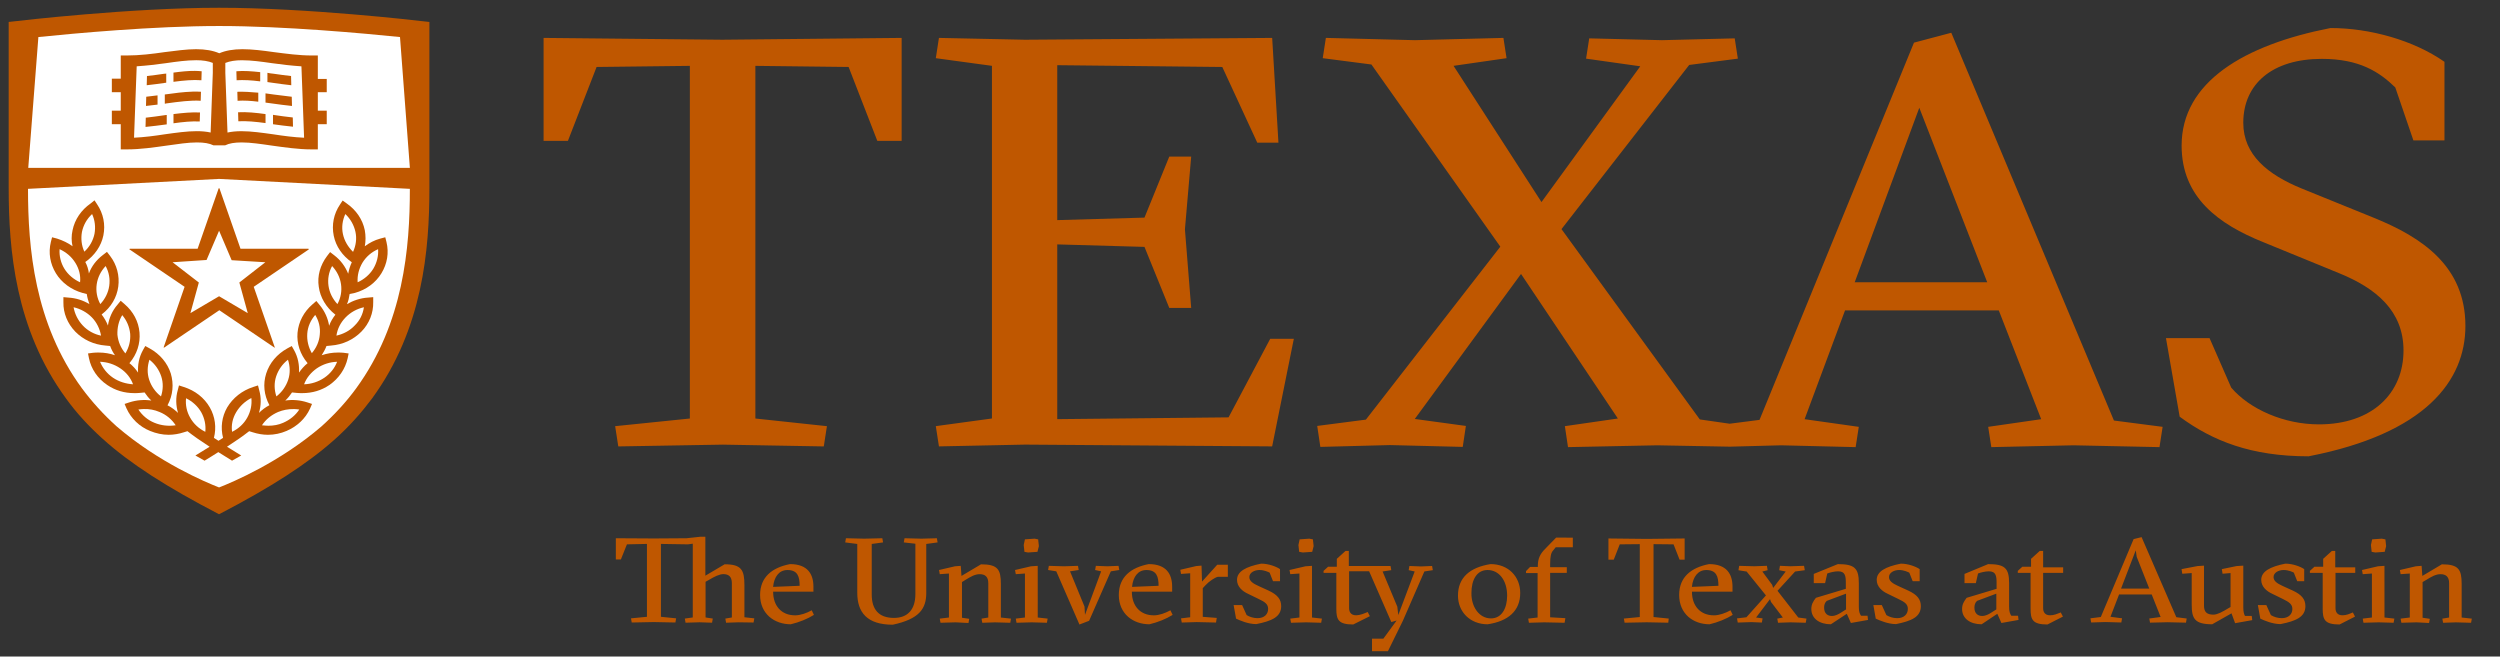 <svg fill="none" height="26" viewBox="0 0 99 26" width="99" xmlns="http://www.w3.org/2000/svg"><rect x="0" y="0" width="99" height="26" fill="#333333" stroke="none"/><path d="m17.004.869v6.466.116c0 2.435-.258 5.574-2.271 8.329-.42.562-.887 1.088-1.45 1.596l-.01.009c-1.097.981-2.538 1.909-4.599 2.979-2.061-1.07-3.511-1.998-4.599-2.979l-.01-.009c-.563-.508-1.04-1.026-1.45-1.596-2.013-2.747-2.271-5.895-2.271-8.329v-.803-5.779l.334-.036c.048-.009 4.513-.526 7.995-.526 3.483 0 7.947.517 7.995.526l.334.036z" fill="#bf5700"/><path d="m8.675 1.03c-2.595 0-5.753.294-7.155.437l-.401 5.181h7.556 7.556l-.391-5.181c-1.412-.143-4.57-.437-7.165-.437zm0 6.055-7.566.393c0 2.327.248 5.324 2.137 7.901.391.526.84 1.025 1.374 1.507 1.66 1.427 3.53 2.212 4.055 2.417.525-.205 2.395-.99 4.055-2.417.534-.482.983-.972 1.374-1.507 1.88-2.577 2.127-5.574 2.127-7.901z" fill="#fff"/><path d="m7.768 1.948c-.391 0-.811.063-1.25.116-.487.071-.992.133-1.497.133h-.239v.919h-.353v.535h.353v.731h-.353v.535h.353v.999h.239c.544 0 1.078-.08 1.583-.151.439-.062.849-.125 1.193-.125.286 0 .496.036.658.116h.458c.162-.08.372-.116.658-.116.353 0 .763.063 1.192.125.515.071 1.05.151 1.584.151h.239v-.999h.353v-.535h-.353v-.731h.353v-.526h-.353v-.928h-.239c-.506 0-1.012-.071-1.498-.133-.448-.063-.868-.116-1.249-.116-.363 0-.668.054-.916.161-.248-.107-.554-.161-.916-.161zm.907 5.503c-.01 0-.019.009-.019.018l-.83 2.381h-2.671c-.01 0-.019.001-.029.01 0 .018 0.0.027.019.027l2.165 1.471-.83 2.398s0 .009.01.009h.01l2.185-1.48 2.184 1.48h.009c.01-.009.01-.018 0-.018l-.83-2.389 2.166-1.471c.01 0 .019-.009.01-.027 0-.009-.01-.01-.019-.01h-2.681l-.83-2.38c0-.009-.01-.018-.019-.018zm-4.933.482-.153.124c-.372.259-.63.634-.716 1.062-.048.214-.048.428 0 .633-.181-.134-.391-.232-.611-.303l-.2-.053-.048.187c-.105.428-.029.865.2 1.24s.611.652 1.05.776l.172.044c.019.134.057.267.105.401-.248-.152-.534-.241-.83-.259l-.2-.018v.196c-.01.437.162.847.468 1.168.315.321.735.517 1.202.553l.181.018c.048.134.115.259.191.366-.2-.071-.42-.107-.639-.107-.076 0-.153 0-.229.009l-.2.027.038.188c.086.428.344.803.725 1.062.315.214.678.321 1.069.321.076 0 .153 0 .229-.009l.18-.018c.076.116.162.223.267.321-.286-.045-.591-.018-.868.071l-.191.063.076.178c.181.401.515.723.934.892.239.098.487.152.735.152.2 0 .41-.036.601-.099l.143-.044c.239.187.506.375.878.616-.172.107-.353.214-.563.347l.363.205c.2-.125.382-.232.544-.339.162.098.344.214.544.339l.363-.205c-.21-.125-.391-.24-.563-.347.372-.241.639-.428.878-.616l.142.044c.191.062.401.099.601.099.258 0 .506-.054.735-.152.42-.178.754-.491.935-.892l.076-.178-.191-.063c-.277-.089-.582-.116-.868-.071.105-.098.191-.205.267-.321l.181.018c.076.009.153.009.229.009.391 0 .754-.107 1.069-.321.372-.259.63-.634.725-1.062l.038-.188-.2-.027c-.076-.009-.153-.009-.229-.009-.22 0-.429.036-.639.107.076-.116.143-.241.191-.366l.181-.018c.468-.036.887-.232 1.202-.553.315-.321.476-.74.467-1.168v-.196l-.21.018c-.296.018-.581.116-.829.259.057-.125.086-.267.105-.401l.21-.044c.448-.125.82-.402 1.049-.776.229-.375.305-.811.2-1.24l-.048-.187-.2.053c-.229.062-.429.169-.61.303.038-.205.038-.419 0-.633-.086-.428-.344-.803-.716-1.062l-.162-.116-.105.16c-.248.366-.334.803-.248 1.231.086.428.344.794.716 1.053-.067.143-.115.303-.143.455-.115-.285-.296-.535-.553-.731l-.163-.126-.124.161c-.267.357-.391.785-.325 1.213.057.428.296.82.649 1.097l.009.009c-.105.134-.191.277-.248.437-.048-.294-.172-.579-.382-.829l-.124-.152-.153.133c-.343.294-.553.696-.592 1.124-.038.428.105.856.391 1.195l.01.009c-.134.107-.248.241-.344.375.019-.303-.038-.607-.191-.883l-.096-.17-.181.099c-.401.223-.697.571-.83.99-.134.419-.086.856.124 1.248v.009c-.153.08-.296.187-.41.303.086-.294.095-.598.009-.901l-.048-.187-.191.062c-.439.143-.801.428-1.03.811-.21.366-.267.794-.162 1.204-.057.036-.124.081-.181.116-.067-.045-.124-.081-.181-.116.105-.41.048-.838-.162-1.204-.219-.384-.582-.669-1.031-.811l-.191-.062-.048.187c-.086.294-.076.607.01.901-.124-.116-.258-.223-.42-.303l.01-.009c.21-.392.248-.829.124-1.248-.134-.419-.43-.767-.83-.99l-.181-.099-.095.17c-.153.276-.209.58-.19.883-.095-.143-.21-.268-.344-.375l.01-.009c.286-.339.429-.767.391-1.204-.038-.437-.248-.83-.592-1.124l-.153-.133-.124.152c-.21.241-.334.526-.382.829-.058-.151-.144-.303-.249-.437l.01-.009c.363-.277.592-.668.649-1.097.057-.428-.057-.865-.324-1.213l-.124-.161-.162.125c-.258.196-.449.446-.553.731-.019-.161-.067-.312-.143-.455.372-.259.63-.634.716-1.053.086-.428-0-.865-.248-1.231l-.105-.16z" fill="#bf5700"/><path d="m7.759 2.385c-.353 0-.754.053-1.183.116-.382.054-.763.098-1.163.125l-.105 2.827c.401-.018.81-.072 1.211-.134.448-.062.878-.125 1.269-.125.21 0 .391.018.553.054l.086-2.364v-.393c-.172-.071-.391-.107-.668-.107zm1.832 0c-.277 0-.487.035-.668.107v.393l.086 2.364c.162-.036.344-.054.553-.054.391 0 .82.063 1.268.125.401.062.811.116 1.212.134l-.105-2.827c-.401-.027-.792-.072-1.164-.125-.429-.062-.829-.116-1.182-.116zm-5.944 6.091c-.21.196-.344.437-.401.705-.048.268-.019.544.095.785.21-.196.344-.437.401-.705.048-.268.019-.535-.095-.785zm10.028 0c-.115.25-.153.526-.095.793.057.268.2.508.401.705.115-.25.153-.526.095-.793s-.2-.517-.401-.705zm-4.999.66-.496 1.159-1.346.09 1.04.802-.334 1.213 1.136-.669 1.136.669-.334-1.213 1.03-.802-1.335-.081zm-6.316.731c-.019.268.048.544.191.776s.363.419.62.535c.029-.268-.038-.535-.191-.776-.143-.232-.363-.419-.62-.535zm12.613 0c-.267.116-.476.303-.619.535-.143.241-.21.508-.191.776.258-.116.476-.303.619-.535.143-.241.21-.508.191-.776zm-10.79.668c-.191.205-.315.455-.353.722-.038.268.01.544.143.785.191-.205.315-.454.353-.722.038-.277-.01-.545-.143-.785zm8.969 0c-.134.241-.181.518-.143.785.038.268.162.516.353.722.134-.241.181-.517.143-.785-.038-.268-.162-.517-.353-.722zm-10.238 1.632c.048.268.172.517.363.722.191.205.449.348.725.402-.048-.268-.172-.526-.363-.722-.191-.196-.449-.339-.725-.402zm11.497 0c-.277.062-.525.197-.725.402-.2.205-.325.455-.363.722.277-.062.534-.197.725-.402.2-.196.324-.446.363-.722zm-1.928.303c-.181.214-.296.464-.315.74-.019.276.048.544.181.776.181-.214.296-.473.315-.74.029-.276-.038-.544-.181-.776zm-7.642.009c-.143.232-.2.499-.191.776.029.276.134.526.315.74.143-.232.21-.499.191-.776-.029-.276-.134-.526-.315-.74zm1.077 1.766c-.086.259-.095.536-.01.794s.248.49.468.659c.086-.259.095-.535.01-.793-.086-.259-.248-.491-.468-.66zm5.486 0c-.22.169-.382.402-.468.66s-.076.535.009.793c.22-.169.382-.401.468-.659.086-.259.076-.536-.009-.794zm-7.442.081c.105.25.277.472.515.633.239.161.515.241.792.259-.095-.259-.267-.472-.506-.633-.239-.161-.515-.25-.802-.259zm9.388 0c-.286.009-.563.098-.802.259-.229.161-.41.374-.506.633.286-.009.563-.098.802-.259.238-.161.41-.383.506-.633zm-3.396 1.436c-.248.125-.458.321-.601.562-.143.241-.2.508-.162.776.258-.125.468-.321.601-.562.134-.241.191-.508.162-.776zm-2.586.009c-.029.268.029.535.162.767.134.241.344.437.601.562.029-.268-.029-.535-.162-.776-.134-.232-.344-.428-.601-.553zm-1.674.426c-.071.002-.143.009-.214.02.153.232.371.419.638.526.258.107.554.142.84.098-.153-.232-.372-.419-.639-.526-.2-.087-.411-.124-.625-.118zm5.943.002c-.216-.004-.43.036-.624.116-.267.116-.487.294-.639.526.086.009.172.018.258.018.2 0 .401-.035.582-.116.267-.116.487-.294.639-.526-.071-.011-.144-.017-.216-.019z" fill="#fff"/><path d="m92.289 1.11c-3.425.669-5.897 2.14-5.897 4.655 0 2.051 1.46 3.112 3.235 3.825l2.986 1.222c1.479.598 2.566 1.498 2.566 3.068 0 1.685-1.23 2.925-3.349 2.925-1.383 0-2.738-.598-3.473-1.454l-.859-1.962h-1.726l.543 3.112c1.307.963 2.834 1.569 5.104 1.569 4.637-.901 6.211-2.996 6.211-5.163 0-2.354-1.698-3.505-3.644-4.29l-2.834-1.15c-1.355-.553-2.318-1.338-2.318-2.604 0-1.543 1.154-2.532 3.11-2.532 1.479 0 2.27.508 2.91 1.132l.716 2.096h1.231v-3.112c-1.23-.856-2.957-1.337-4.513-1.337zm-15.018.187-1.478.392-6.116 14.938-1.183.152-1.182-.17-5.477-7.536 5.057-6.501 1.927-.25-.124-.803-2.881.072-2.881-.072-.124.803 2.146.303-3.912 5.377-3.482-5.395 2.099-.303-.124-.803-3.501.09-3.53-.09-.124.803 1.928.25 5.104 7.214-5.323 6.849-1.928.25.124.83 2.757-.072 2.882.072.124-.83-2.023-.276 4.207-5.743 3.835 5.725-2.099.303.124.83 3.53-.072 2.881.054 2.023-.054 2.957.072.124-.803-2.146-.303 1.602-4.308h6.088l1.679 4.308-2.099.303.124.803 3.253-.072 3.407.072.124-.803-1.928-.25zm-55.745.204v4.076h.964l1.135-2.925 3.693-.044v13.965l-2.958.303.124.802 4.141-.071 3.997.071.124-.802-2.833-.303v-13.965l3.692.044 1.136 2.925h.964v-4.076l-7.099.072zm15.656 0-.124.803 2.223.303v13.965l-2.223.303.124.802 3.407-.071 9.788.071.859-4.262h-.935l-1.65 3.112-6.784.071v-6.92l3.454.098.982 2.417h.868l-.248-3.112.248-2.88h-.868l-.982 2.416-3.454.099v-6.135l6.536.071 1.384 2.996h.839l-.248-4.147-9.788.072zm-29.461 1.306c-.271-.003-.559.028-.852.068v.365c.41-.054.783-.089 1.107-.062l.01-.356c-.086-.009-.174-.014-.265-.015zm2.097.009c-.157-.008-.31-.008-.458.006l.01.356c.277-.018.591-0.0.934.044v-.365c-.167-.018-.328-.033-.486-.041zm.772.068v.366c.067.009.124.018.191.027.248.036.496.071.754.098l-.009-.365c-.229-.027-.458-.054-.687-.09-.086-.009-.162-.018-.248-.036zm-4.007.027c-.029.009-.048.009-.076.009-.229.036-.458.063-.687.09l-.01.365c.258-.027.506-.062.754-.098h.019zm1.037.718c-.346.01-.715.059-1.094.112v.365c.019 0 .029 0.0.048-.009.515-.071.983-.133 1.374-.107l.01-.357c-.11-.007-.222-.008-.337-.005zm1.778.005.01.357c.248-.018.524-0.0.82.036v-.357c-.296-.027-.572-.044-.829-.036zm1.116.062v.366c.086.009.181.027.267.036.258.036.515.071.782.098l-.01-.365c-.238-.027-.477-.062-.716-.089-.105-.018-.22-.027-.324-.045zm-4.284.081c-.143.018-.296.035-.439.053l-.01.365.458-.053v-.365zm69.774.49 2.69 6.911h-5.248zm-66.576.178.01.357c.315-.018.686.018 1.077.071v-.356c-.382-.053-.753-.09-1.087-.072zm-1.508.009c-.324-.018-.678.018-1.05.063v.365c.382-.054.735-.089 1.04-.071zm2.891.09v.374h-.01c.258.036.525.072.802.099l-.009-.366c-.258-.027-.506-.062-.744-.098-.01 0-.019 0-.038-.009zm-4.227.009c-.029 0-.048.009-.067.009-.248.036-.496.071-.744.098l-.01.366c.277-.027.554-.063.821-.099h.019v-.374zm21.166 16.7-.564.061-1.289.009-1.51-.009v.84h.2l.239-.598.793-.017v2.886l-.631.061.029.165.88-.018.849.018.029-.165-.602-.061v-2.886l1.07.017.191-.026v2.921l-.315.044.029.164.554-.017.496.017.029-.164-.286-.044v-1.413l.153-.086c.191-.113.392-.217.554-.217.21 0 .334.104.334.356v1.361l-.258.044.029.164.496-.017.593.009.029-.165-.391-.044v-1.265c0-.607-.115-.832-.783-.832l-.764.451v-1.542zm57.057.017-.316.078-1.299 3.085-.411.052.029.165.564-.018.631.018.029-.165-.459-.061.344-.893v.009h1.289l.353.892-.449.061.029.164.698-.017.726.017.029-.164-.411-.052zm-23.184.018-.439.451c-.191.191-.286.381-.286.667v.044h-.306l-.162.165v.078h.459v1.76l-.373.044.029.164.602-.017.812.017.029-.182-.602-.035v-1.759h.659v-.225h-.659v-.121c0-.312.038-.451.115-.537l.105-.13h.678v-.381zm-28.124.026-.029.165.478.061v1.933c0 .763.373 1.265 1.405 1.265 1.051-.225 1.327-.632 1.327-1.256v-1.942l.449-.061-.029-.165-.612.017-.669-.017-.029.165.459.052v1.993c0 .615-.306.945-.85.945-.602 0-.879-.338-.879-.927v-2.002l.449-.061-.029-.165-.717.017zm30.195.009v.84h.21l.238-.607.793-.008v2.886l-.63.061.029.164.879-.017.85.017.019-.164-.602-.061v-2.886l.793.008.239.607h.2v-.84l-1.508.017zm-22.725.008-.382.027-.048.225.029.269.143.026.372-.026.057-.225-.029-.268zm10.88 0-.383.027-.048.225.029.269.144.026.372-.026.057-.225-.029-.268zm42.471 0-.383.027-.048.225.029.269.143.026.373-.026.057-.225-.029-.268zm-9.744.46.038.26.497 1.256h-1.117zm-31.294.026-.344.312v.312h-.344l-.181.165v.078h.506v1.421c0 .433.077.624.669.624l.659-.329-.086-.165c-.143.061-.306.13-.459.13-.22 0-.277-.147-.277-.286v-1.456h.793l.879 2.01.21-.061-.526.719h-.449v.477.018h.631l.592-1.205.85-1.951.335-.052-.029-.165-.44.018-.458-.018-.029.165.238.052-.65 1.725-.038-.33-.583-1.395.344-.052-.029-.165h-1.653v-.598zm27.492 0-.344.312v.312h-.344l-.181.165v.078h.506v1.421c0 .433.077.624.669.624l.612-.312-.086-.165c-.153.061-.268.113-.421.113-.22 0-.277-.147-.277-.286v-1.395h.793v-.217h-.793v-.65zm11.568 0-.344.312v.312h-.344l-.182.165v.078h.507v1.421c0 .433.077.624.669.624l.611-.312-.086-.165c-.143.061-.258.113-.41.113-.22 0-.277-.147-.277-.286v-1.395h.782v-.217h-.792v-.65zm-42.401.503c-.611.121-.955.312-.955.642 0 .269.21.45.439.554l.411.2c.277.13.382.217.382.399 0 .199-.143.364-.42.364-.162 0-.316-.052-.43-.121l-.181-.399h-.335l.096.538c.143.069.477.217.802.217.602-.121.985-.278.985-.711 0-.269-.144-.45-.497-.615l-.401-.183c-.229-.104-.363-.199-.363-.355 0-.173.201-.278.402-.278.191 0 .344.078.401.104l.134.338h.278v-.477c-.153-.104-.459-.217-.745-.217zm25.332 0c-.611.121-.955.312-.955.642 0 .269.21.45.44.554l.41.2c.277.13.383.217.383.399 0 .199-.144.364-.421.364-.162 0-.315-.052-.429-.121l-.182-.399h-.334l.095.538c.143.069.487.217.802.217.602-.121.984-.278.984-.711 0-.269-.143-.45-.496-.615l-.402-.183c-.229-.104-.363-.199-.363-.355 0-.173.2-.278.401-.278.191 0 .344.078.402.104l.134.338h.277v-.477c-.153-.104-.459-.217-.745-.217zm15.227 0c-.611.121-.955.312-.955.642 0 .269.211.45.44.554l.41.2c.267.13.383.217.383.399 0 .199-.144.364-.421.364-.162 0-.315-.052-.429-.121l-.182-.399h-.334l.096.538c.143.069.478.217.802.217.602-.121.984-.278.984-.711 0-.269-.143-.45-.496-.615l-.402-.183c-.229-.104-.363-.199-.363-.355 0-.173.2-.278.401-.278.191 0 .354.078.402.104l.134.338h.277v-.477c-.154-.104-.459-.217-.745-.217zm-59.215.018c-.717.139-1.185.52-1.185 1.222 0 .754.574 1.161 1.214 1.161.334-.078.669-.216.917-.372l-.086-.182c-.201.113-.449.2-.659.2-.544 0-.869-.382-.869-.928v-.009h1.595v-.2c0-.494-.229-.892-.926-.892zm14.204 0c-.717.139-1.184.52-1.184 1.222 0 .754.573 1.161 1.213 1.161.334-.078.669-.216.918-.372l-.087-.182c-.201.113-.448.2-.658.2-.544 0-.869-.382-.869-.928v-.009h1.595v-.2c0-.494-.23-.892-.927-.892zm13.536 0c-.812.13-1.289.528-1.289 1.248 0 .641.477 1.135 1.175 1.135.812-.121 1.29-.528 1.29-1.239 0-.65-.469-1.144-1.175-1.144zm8.654 0c-.717.139-1.184.52-1.184 1.222 0 .754.563 1.161 1.203 1.161.334-.078.669-.216.918-.372l-.087-.182c-.201.113-.448.2-.658.2-.544 0-.869-.382-.869-.928v-.009h1.605v-.2c0-.494-.23-.892-.927-.892zm5.101 0-.955.389v.364h.449l.086-.381c.115-.043.286-.086.429-.086.277 0 .306.173.306.459v.234l-1.185.356c-.115.147-.181.269-.181.442 0 .381.325.606.774.606l.631-.415.162.364.678-.121-.019-.165h-.258c-.048-.078-.087-.147-.087-.355v-.936c0-.598-.172-.754-.831-.754zm5.951 0-.936.389v.364h.449l.086-.381c.115-.043.286-.086.429-.086.277 0 .306.173.306.459v.234l-1.185.356c-.115.147-.181.269-.181.442 0 .381.325.606.774.606l.621-.415.162.364.678-.121-.019-.165h-.267c-.048-.078-.087-.147-.087-.355v-.936c0-.598-.172-.754-.831-.754zm-39.882.008-.774.46-.029-.399-.23.018-.63.147.029.165.363-.026v1.742l-.363.044.029.164.602-.017.506.026.029-.165-.286-.043v-1.413l.153-.095c.181-.113.363-.217.545-.217.22 0 .344.104.344.356v1.361l-.267.044.029.164.506-.017.602.017.029-.164-.401-.044v-1.326c0-.572-.115-.781-.783-.781zm57.85 0-.774.46-.029-.399-.23.018-.63.147.029.165.363-.026v1.742l-.363.044.029.164.601-.017.497.026.029-.165-.286-.043v-1.413l.162-.095c.181-.113.362-.217.544-.217.22 0 .344.104.344.356v1.361l-.267.044.029.164.506-.017.602.017.029-.164-.402-.044v-1.326c0-.572-.114-.781-.782-.781zm-48.497.018-.602.667-.019-.633-.21.017-.631.148.029.164.363-.026v1.742l-.363.044.029.165.593-.018.764.018.029-.183-.554-.043v-1.135l.105-.113c.143-.156.373-.312.497-.338h.391v-.477zm39.077.035-.258.017-.631.121.029.183.373-.027v1.248c0 .555.115.78.812.78l.764-.433.143.39.678-.121-.019-.165h-.268c-.038-.078-.067-.147-.067-.355v-1.638l-.267.017-.583.121.029.183.316-.027v1.344l-.105.061c-.201.121-.411.242-.573.242-.258 0-.373-.103-.373-.355zm-46.185.008-.267.018-.631.147.029.165.363-.026v1.742l-.363.044.029.164.602-.017.602.017.029-.164-.392-.044zm.44 0-.029.165.324.052.917 2.106.383-.147.86-1.959.334-.052-.029-.165-.439.018-.459-.018-.029.165.238.052-.639 1.724-.02-.329-.573-1.395.344-.052-.029-.165-.553.018zm10.421 0-.258.018-.631.147.029.165.363-.026v1.742l-.363.044.029.164.602-.017.593.017.029-.164-.392-.044zm16.917 0-.029.174.325.052.764.945-.774.866-.372.044.029.165.544-.018.411.018.029-.165-.258-.035.553-.728.038.112.469.616-.22.044.029.164.496-.017.602.017.029-.164-.325-.044-.822-1.058.697-.763.383-.052-.029-.174-.545.018-.41-.018-.029.174.258.052-.497.65-.038-.121-.391-.529.21-.052-.029-.174-.496.018zm25.553 0-.258.018-.631.147.029.165.363-.026v1.742l-.363.044.029.164.602-.017.592.017.029-.164-.391-.044zm-63.246.165c.411 0 .487.261.487.625l-1.051.043c.038-.399.239-.667.564-.667zm14.213 0c.411 0 .488.261.488.625l-1.051.043c.038-.399.238-.667.563-.667zm13.517 0c.449 0 .774.407.774 1.014 0 .511-.22.902-.64.902-.468 0-.783-.459-.774-1.005 0-.52.21-.911.64-.911zm8.654 0c.411 0 .487.261.487.625l-1.05.043c.038-.399.248-.667.563-.667zm5.541.936v.624l-.22.139c-.067.043-.201.121-.344.121-.153 0-.305-.087-.305-.33 0-.104.029-.199.105-.268zm5.951 0v.624l-.219.139c-.067.043-.201.121-.344.121-.153 0-.305-.087-.305-.33 0-.104.029-.199.105-.268z" fill="#bf5700"/></svg>